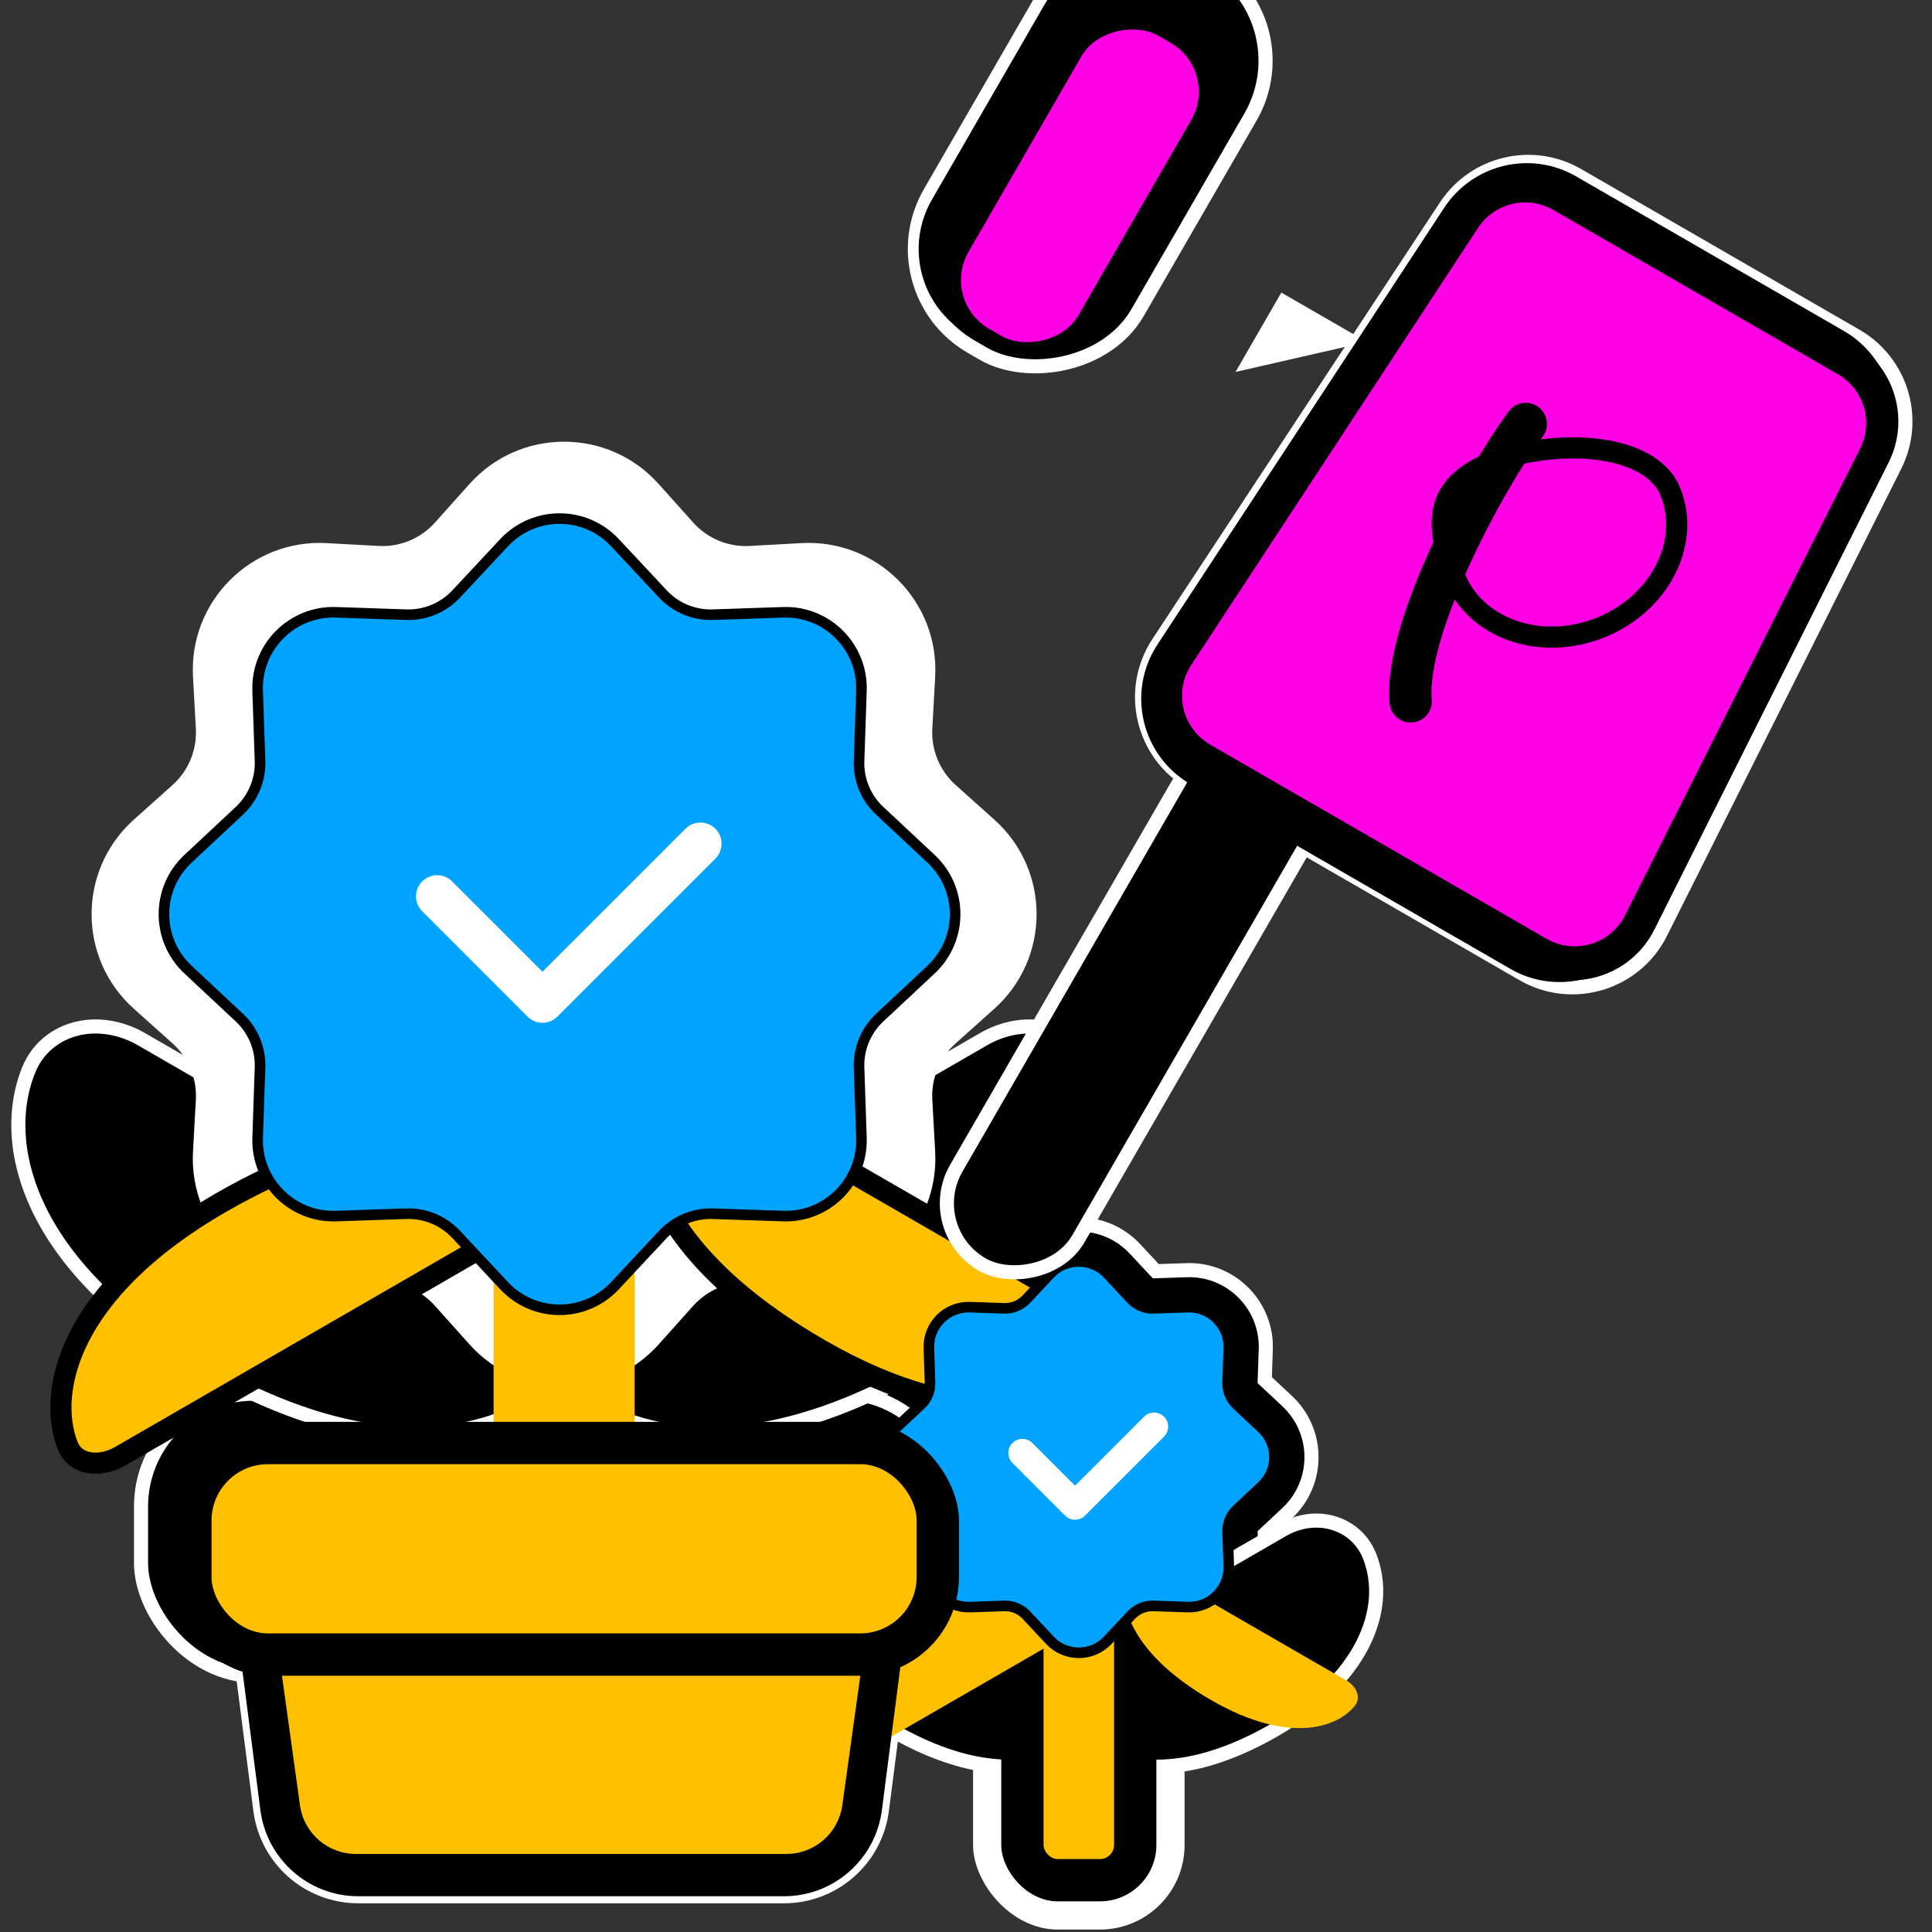 <svg width="274" height="274" viewBox="0 0 274 274" fill="none" xmlns="http://www.w3.org/2000/svg" xmlns:xlink="http://www.w3.org/1999/xlink">
<rect x="0" y="0" width="274" height="274" fill="#333333" stroke="none"/>
<rect  x="138" y="203.653" width="30" height="70" rx="12" fill="#FFFFFF"/>
<path d="M163.922,180.285L168.275,180.138C173.327,179.968 177.648,183.258 179.046,187.818L179.065,187.882L179.084,187.947C179.402,189.03 179.555,190.183 179.514,191.377L179.367,195.731L182.55,198.706C183.221,199.333 183.794,200.023 184.269,200.759C186.238,203.808 186.527,207.631 185.137,210.907C184.562,212.263 183.7,213.525 182.55,214.6L179.367,217.574L179.514,221.928C179.541,222.715 179.484,223.484 179.351,224.227C178.42,229.427 173.782,233.353 168.275,233.167L163.922,233.02L160.947,236.203C156.648,240.803 149.352,240.803 145.053,236.203L142.078,233.02L137.725,233.167C132.624,233.339 128.269,229.984 126.915,225.355C126.703,224.63 126.564,223.873 126.508,223.094C126.48,222.71 126.472,222.321 126.486,221.928L126.633,217.574L123.45,214.6C121.103,212.406 119.953,209.432 120.001,206.474C120.048,203.635 121.197,200.811 123.45,198.706L126.633,195.731L126.486,191.377C126.469,190.885 126.485,190.401 126.532,189.925C127.086,184.311 131.923,179.942 137.725,180.138L142.078,180.285L145.053,177.103C149.352,172.503 156.648,172.503 160.947,177.103L163.922,180.285Z" clip-rule="evenodd" fill-rule="evenodd" fill="#000000" stroke="#FFFFFF" stroke-width="2" stroke-miterlimit="3.999"/>
<rect  x="20" y="197.653" width="116" height="40" rx="16" fill="#000000" stroke="#FFFFFF" stroke-width="2" stroke-miterlimit="3.999"/>
<path d="M32.033,218.717C30.955,210.344 37.477,202.929 45.919,202.929L116.081,202.929C124.523,202.929 131.045,210.344 129.967,218.717L125.073,256.717C124.173,263.7 118.228,268.929 111.187,268.929L50.813,268.929C43.772,268.929 37.827,263.7 36.927,256.717L32.033,218.717Z" fill="#000000" stroke="#FFFFFF" stroke-width="2" stroke-miterlimit="3.999"/>
<path d="M20.029,147.36L73.531,178.25C77.472,180.525 79.966,184.516 80.306,188.735C80.664,193.18 78.557,197.831 73.717,200.128C63.333,205.057 48.636,205.446 28.297,193.703C5.183,180.358 -0.451,163.264 4.007,151.891C5.47,148.157 8.641,146.197 11.808,145.709C14.751,145.255 17.694,146.012 20.029,147.36Z" clip-rule="evenodd" fill-rule="evenodd" fill="#000000" stroke="#FFFFFF" stroke-width="2" stroke-miterlimit="3.999"/>
<path d="M139.521,147.36L86.018,178.25C82.077,180.525 79.583,184.516 79.243,188.735C78.885,193.18 80.992,197.831 85.833,200.128C96.216,205.057 110.913,205.446 131.253,193.703C154.366,180.358 160.001,163.264 155.543,151.891C154.079,148.157 150.908,146.197 147.741,145.709C144.798,145.255 141.856,146.012 139.521,147.36Z" clip-rule="evenodd" fill-rule="evenodd" fill="#000000" stroke="#FFFFFF" stroke-width="2" stroke-miterlimit="3.999"/>
<path d="M98.316,74.116L93.411,68.636C86.256,60.644 73.743,60.644 66.589,68.636L61.683,74.116C59.657,76.378 56.713,77.598 53.681,77.43L46.338,77.024C35.627,76.432 26.779,85.28 27.372,95.99L27.777,103.333C27.945,106.366 26.726,109.31 24.463,111.336L18.983,116.241C10.991,123.396 10.991,135.909 18.983,143.063L24.463,147.969C26.726,149.994 27.945,152.939 27.777,155.971L27.372,163.314C26.779,174.025 35.627,182.873 46.338,182.281L53.681,181.875C56.713,181.707 59.657,182.927 61.683,185.189L66.589,190.669C73.743,198.661 86.256,198.661 93.411,190.669L98.316,185.189C100.342,182.927 103.286,181.707 106.319,181.875L113.662,182.281C124.372,182.873 133.22,174.025 132.628,163.314L132.222,155.971C132.054,152.939 133.274,149.994 135.537,147.969L141.016,143.063C149.008,135.909 149.008,123.396 141.016,116.241L135.537,111.336C133.274,109.31 132.054,106.366 132.222,103.333L132.628,95.99C133.22,85.28 124.372,76.432 113.662,77.024L106.319,77.43C103.286,77.598 100.342,76.378 98.316,74.116Z" fill="#FFFFFF"/>
<path d="M27.775,208.132L27.775,146.352C27.775,143.222 29.717,140.207 32.813,140.675C40.719,141.87 51.775,151.507 51.775,176.684C51.775,198.763 44.643,209.171 37.222,214.293C32.895,217.279 27.775,213.388 27.775,208.132Z" transform="rotate(240 39.775 179.545)" fill="#FFC000" stroke="#000000" stroke-width="3" stroke-miterlimit="3.999"/>
<path d="M107.775,208.132L107.775,146.352C107.775,143.222 109.717,140.207 112.813,140.675C120.719,141.87 131.775,151.507 131.775,176.684C131.775,198.763 124.643,209.171 117.221,214.293C112.895,217.279 107.775,213.388 107.775,208.132Z" transform="rotate(120 119.775 179.545)" fill="#FFC000" stroke="#000000" stroke-width="3" stroke-miterlimit="3.999"/>
<path d="M70,146.407C70,140.885 74.477,136.407 80,136.407L80,136.407C85.523,136.407 90,140.885 90,146.407L90,234.407L70,234.407Z" fill="#FFC000"/>
<path d="M72.049,77.47C76.002,73.241 82.708,73.241 86.661,77.47L93.473,84.759C95.444,86.868 98.231,88.023 101.117,87.925L111.088,87.588C116.873,87.393 121.615,92.135 121.42,97.92L121.083,107.891C120.985,110.777 122.14,113.564 124.249,115.535L131.538,122.347C135.767,126.3 135.767,133.007 131.538,136.959L124.249,143.771C122.14,145.743 120.985,148.53 121.083,151.415L121.42,161.386C121.615,167.172 116.873,171.914 111.088,171.718L101.117,171.381C98.231,171.284 95.444,172.438 93.473,174.547L86.661,181.836C82.708,186.065 76.002,186.065 72.049,181.836L65.237,174.547C63.265,172.438 60.478,171.284 57.593,171.381L47.622,171.718C41.837,171.914 37.094,167.172 37.29,161.386L37.627,151.415C37.724,148.53 36.57,145.743 34.461,143.771L27.172,136.959C22.943,133.007 22.943,126.3 27.172,122.347L34.461,115.535C36.57,113.564 37.724,110.777 37.627,107.891L37.29,97.92C37.094,92.135 41.837,87.393 47.622,87.588L57.593,87.925C60.478,88.023 63.265,86.868 65.237,84.759L72.049,77.47Z" stroke="#000000" stroke-width="3" stroke-miterlimit="3.999"/>
<path d="M72.049,77.47C76.002,73.241 82.708,73.241 86.661,77.47L93.473,84.759C95.444,86.868 98.231,88.023 101.117,87.925L111.088,87.588C116.873,87.393 121.615,92.135 121.42,97.92L121.083,107.891C120.985,110.777 122.14,113.564 124.249,115.535L131.538,122.347C135.767,126.3 135.767,133.007 131.538,136.959L124.249,143.771C122.14,145.743 120.985,148.53 121.083,151.415L121.42,161.386C121.615,167.172 116.873,171.914 111.088,171.718L101.117,171.381C98.231,171.284 95.444,172.438 93.473,174.547L86.661,181.836C82.708,186.065 76.002,186.065 72.049,181.836L65.237,174.547C63.265,172.438 60.478,171.284 57.593,171.381L47.622,171.718C41.837,171.914 37.094,167.172 37.29,161.386L37.627,151.415C37.724,148.53 36.57,145.743 34.461,143.771L27.172,136.959C22.943,133.007 22.943,126.3 27.172,122.347L34.461,115.535C36.57,113.564 37.724,110.777 37.627,107.891L37.29,97.92C37.094,92.135 41.837,87.393 47.622,87.588L57.593,87.925C60.478,88.023 63.265,86.868 65.237,84.759L72.049,77.47Z" fill="#00A3FF"/>
<path d="M64.121,124.998C62.95,123.827 61.05,123.827 59.879,124.998C58.707,126.17 58.707,128.069 59.879,129.241L64.121,124.998ZM76.933,142.053L74.812,144.174C75.984,145.346 77.883,145.346 79.055,144.174L76.933,142.053ZM101.455,121.774C102.626,120.603 102.626,118.703 101.455,117.532C100.283,116.36 98.384,116.36 97.212,117.532L101.455,121.774ZM59.879,129.241L74.812,144.174L79.055,139.931L64.121,124.998L59.879,129.241ZM79.055,144.174L101.455,121.774L97.212,117.532L74.812,139.931L79.055,144.174Z" fill="#FFFFFF"/>
<path d="M125.231,216.947L151.983,232.392C154.785,234.01 156.609,236.874 156.86,239.992C157.13,243.333 155.515,246.905 151.861,248.639C145.551,251.634 137.144,251.538 126.365,245.314C114.154,238.264 109.928,228.367 112.927,220.716C114.105,217.711 116.685,216.136 119.164,215.754C121.418,215.407 123.574,215.99 125.231,216.947Z" clip-rule="evenodd" fill-rule="evenodd" fill="#000000" stroke="#FFFFFF" stroke-width="2" stroke-miterlimit="3.999"/>
<path d="M181.942,216.948L155.191,232.393C152.388,234.011 150.565,236.875 150.313,239.993C150.044,243.334 151.659,246.906 155.312,248.64C161.623,251.635 170.029,251.539 180.809,245.315C193.02,238.265 197.246,228.368 194.247,220.717C193.069,217.712 190.488,216.137 188.01,215.755C185.756,215.407 183.6,215.991 181.942,216.948Z" clip-rule="evenodd" fill-rule="evenodd" fill="#000000" stroke="#FFFFFF" stroke-width="2" stroke-miterlimit="3.999"/>
<rect  x="142" y="207.653" width="22" height="62" rx="8" fill="#000000"/>
<path d="M127.57,249.515L127.57,218.625C127.57,217.06 128.541,215.553 130.089,215.787C134.042,216.384 139.57,221.203 139.57,233.791C139.57,244.831 136.004,250.035 132.293,252.596C130.13,254.089 127.57,252.143 127.57,249.515Z" transform="rotate(240 133.57 235.222)" fill="#FFC000"/>
<path d="M167.57,249.515L167.57,218.625C167.57,217.06 168.541,215.553 170.089,215.787C174.041,216.384 179.57,221.203 179.57,233.791C179.57,244.831 176.004,250.035 172.293,252.596C170.13,254.089 167.57,252.143 167.57,249.515Z" transform="rotate(120 173.57 235.222)" fill="#FFC000"/>
<rect  x="148" y="213.653" width="10" height="50" rx="2" fill="#FFC000"/>
<path d="M149.436,181.2C151.364,179.137 154.636,179.137 156.564,181.2L159.886,184.755C160.848,185.784 162.207,186.347 163.615,186.299L168.478,186.135C171.3,186.04 173.613,188.353 173.518,191.174L173.353,196.038C173.306,197.445 173.869,198.805 174.898,199.766L178.453,203.089C180.516,205.017 180.516,208.288 178.453,210.216L174.898,213.539C173.869,214.5 173.306,215.86 173.353,217.267L173.518,222.131C173.613,224.953 171.3,227.266 168.478,227.17L163.615,227.006C162.207,226.958 160.848,227.521 159.886,228.55L156.564,232.106C154.636,234.168 151.364,234.168 149.436,232.106L146.114,228.55C145.152,227.521 143.793,226.958 142.385,227.006L137.522,227.17C134.7,227.266 132.387,224.953 132.482,222.131L132.647,217.267C132.694,215.86 132.131,214.5 131.102,213.539L127.547,210.216C125.484,208.288 125.484,205.017 127.547,203.089L131.102,199.766C132.131,198.805 132.694,197.445 132.647,196.038L132.482,191.174C132.387,188.353 134.7,186.04 137.522,186.135L142.385,186.299C143.793,186.347 145.152,185.784 146.114,184.755L149.436,181.2Z" fill="#00A3FF" stroke="#000000" stroke-width="3" stroke-miterlimit="3.999"/>
<path d="M149.436,181.2C151.364,179.137 154.636,179.137 156.564,181.2L159.886,184.755C160.848,185.784 162.207,186.347 163.615,186.299L168.478,186.135C171.3,186.04 173.613,188.353 173.518,191.174L173.353,196.038C173.306,197.445 173.869,198.805 174.898,199.766L178.453,203.089C180.516,205.017 180.516,208.288 178.453,210.216L174.898,213.539C173.869,214.5 173.306,215.86 173.353,217.267L173.518,222.131C173.613,224.953 171.3,227.266 168.478,227.17L163.615,227.006C162.207,226.958 160.848,227.521 159.886,228.55L156.564,232.106C154.636,234.168 151.364,234.168 149.436,232.106L146.114,228.55C145.152,227.521 143.793,226.958 142.385,227.006L137.522,227.17C134.7,227.266 132.387,224.953 132.482,222.131L132.647,217.267C132.694,215.86 132.131,214.5 131.102,213.539L127.547,210.216C125.484,208.288 125.484,205.017 127.547,203.089L131.102,199.766C132.131,198.805 132.694,197.445 132.647,196.038L132.482,191.174C132.387,188.353 134.7,186.04 137.522,186.135L142.385,186.299C143.793,186.347 145.152,185.784 146.114,184.755L149.436,181.2Z" fill="#00A3FF"/>
<path d="M146.414,204.649C145.633,203.868 144.367,203.868 143.586,204.649C142.805,205.43 142.805,206.696 143.586,207.477L146.414,204.649ZM152.467,213.53L151.052,214.944C151.834,215.725 153.1,215.725 153.881,214.944L152.467,213.53ZM165.081,203.744C165.862,202.963 165.862,201.697 165.081,200.916C164.3,200.135 163.034,200.135 162.253,200.916L165.081,203.744ZM143.586,207.477L151.052,214.944L153.881,212.116L146.414,204.649L143.586,207.477ZM153.881,214.944L165.081,203.744L162.253,200.916L151.052,212.116L153.881,214.944Z" fill="#FFFFFF"/>
<path d="M32.033,218.717C30.955,210.345 37.477,202.929 45.919,202.929L116.081,202.929C124.523,202.929 131.045,210.345 129.967,218.717L125.073,256.717C124.173,263.7 118.228,268.929 111.187,268.929L50.813,268.929C43.772,268.929 37.827,263.7 36.927,256.717L32.033,218.717Z" fill="#000000"/>
<path d="M37.264,218.03C36.596,213.22 40.332,208.929 45.188,208.929L116.812,208.929C121.668,208.929 125.404,213.22 124.736,218.03L119.458,256.03C118.909,259.985 115.527,262.929 111.534,262.929L50.466,262.929C46.473,262.929 43.091,259.985 42.542,256.03L37.264,218.03Z" fill="#FFC000"/>
<rect  x="24" y="201.653" width="112" height="36" rx="14" fill="#000000"/>
<rect  x="30" y="207.653" width="100" height="24" rx="8" fill="#FFC000"/>
<path d="M178.035,57.622L178.035,43.622L191.035,57.622L178.035,57.622Z" transform="rotate(120 184.535 50.622)" fill="#FFFFFF"/>
<path d="M181.208,42.581C181.643,35.181 187.771,29.403 195.184,29.403L240.782,29.403C248.195,29.403 254.323,35.181 254.758,42.581L259.111,116.581C259.584,124.623 253.19,131.403 245.135,131.403L190.831,131.403C182.775,131.403 176.382,124.623 176.855,116.581L181.208,42.581Z" transform="rotate(30 217.983 80.403)" fill="#000000" stroke="#FFFFFF" stroke-width="2" stroke-miterlimit="3.999"/>
<rect  x="189.948" y="111.583" width="84" height="20" rx="10" transform="rotate(-240 189.948 111.583)" fill="#000000" stroke="#FFFFFF" stroke-width="2" stroke-miterlimit="3.999"/>
<rect  x="123.895" y="41.177" width="64" height="34" rx="16" transform="rotate(-60 123.895 41.177)" fill="#000000" stroke="#FFFFFF" stroke-width="2" stroke-miterlimit="3.999"/>
<path d="M181.116,42.342C181.542,34.934 187.673,29.145 195.093,29.145L238.941,29.145C246.361,29.145 252.492,34.934 252.918,42.342L257.167,116.342C257.628,124.376 251.238,131.145 243.19,131.145L190.844,131.145C182.796,131.145 176.406,124.376 176.867,116.342L181.116,42.342Z" transform="rotate(30 217.017 80.145)" fill="#000000"/>
<rect  x="125.163" y="40.445" width="60" height="30" rx="14" transform="rotate(-60 125.163 40.445)" fill="#000000"/>
<rect  x="189.216" y="107.387" width="80" height="16" rx="8" transform="rotate(-240 189.216 107.387)" fill="#000000"/>
<rect  x="133.359" y="42.641" width="48" height="18" rx="8" transform="rotate(-60 133.359 42.641)" fill="#FF00E5"/>
<path d="M186.695,42.947C186.937,38.713 190.441,35.403 194.682,35.403L241.285,35.403C245.526,35.403 249.03,38.713 249.272,42.947L253.5,116.947C253.762,121.537 250.111,125.403 245.513,125.403L190.454,125.403C185.856,125.403 182.204,121.537 182.467,116.947L186.695,42.947Z" transform="rotate(30 217.983 80.403)" fill="#FF00E5"/>
<path d="M208.466,58.94C208.671,57.296 207.505,55.797 205.861,55.591C204.217,55.386 202.718,56.552 202.512,58.196L208.466,58.94ZM208.561,102.521C209.511,103.879 211.382,104.209 212.739,103.259C214.097,102.309 214.427,100.438 213.477,99.081L208.561,102.521ZM202.512,58.196C201.931,62.845 201.787,71.433 202.553,79.953C202.938,84.23 203.558,88.568 204.495,92.442C205.419,96.26 206.708,99.874 208.561,102.521L213.477,99.081C212.261,97.344 211.187,94.583 210.327,91.031C209.481,87.533 208.897,83.506 208.529,79.416C207.791,71.204 207.951,63.06 208.466,58.94L202.512,58.196Z" transform="rotate(-330 208.023 79.685)" fill="#000000"/>
<path d="M235.514,76.317C235.514,85.397 229.135,92.758 221.266,92.758C213.397,92.758 208.113,90.877 208.113,81.797C208.113,72.717 213.397,59.877 221.266,59.877C229.135,59.877 235.514,67.237 235.514,76.317Z" transform="rotate(68.874 221.814 76.317)" stroke="#000000" stroke-width="3" stroke-miterlimit="3.999"/>
</svg>
